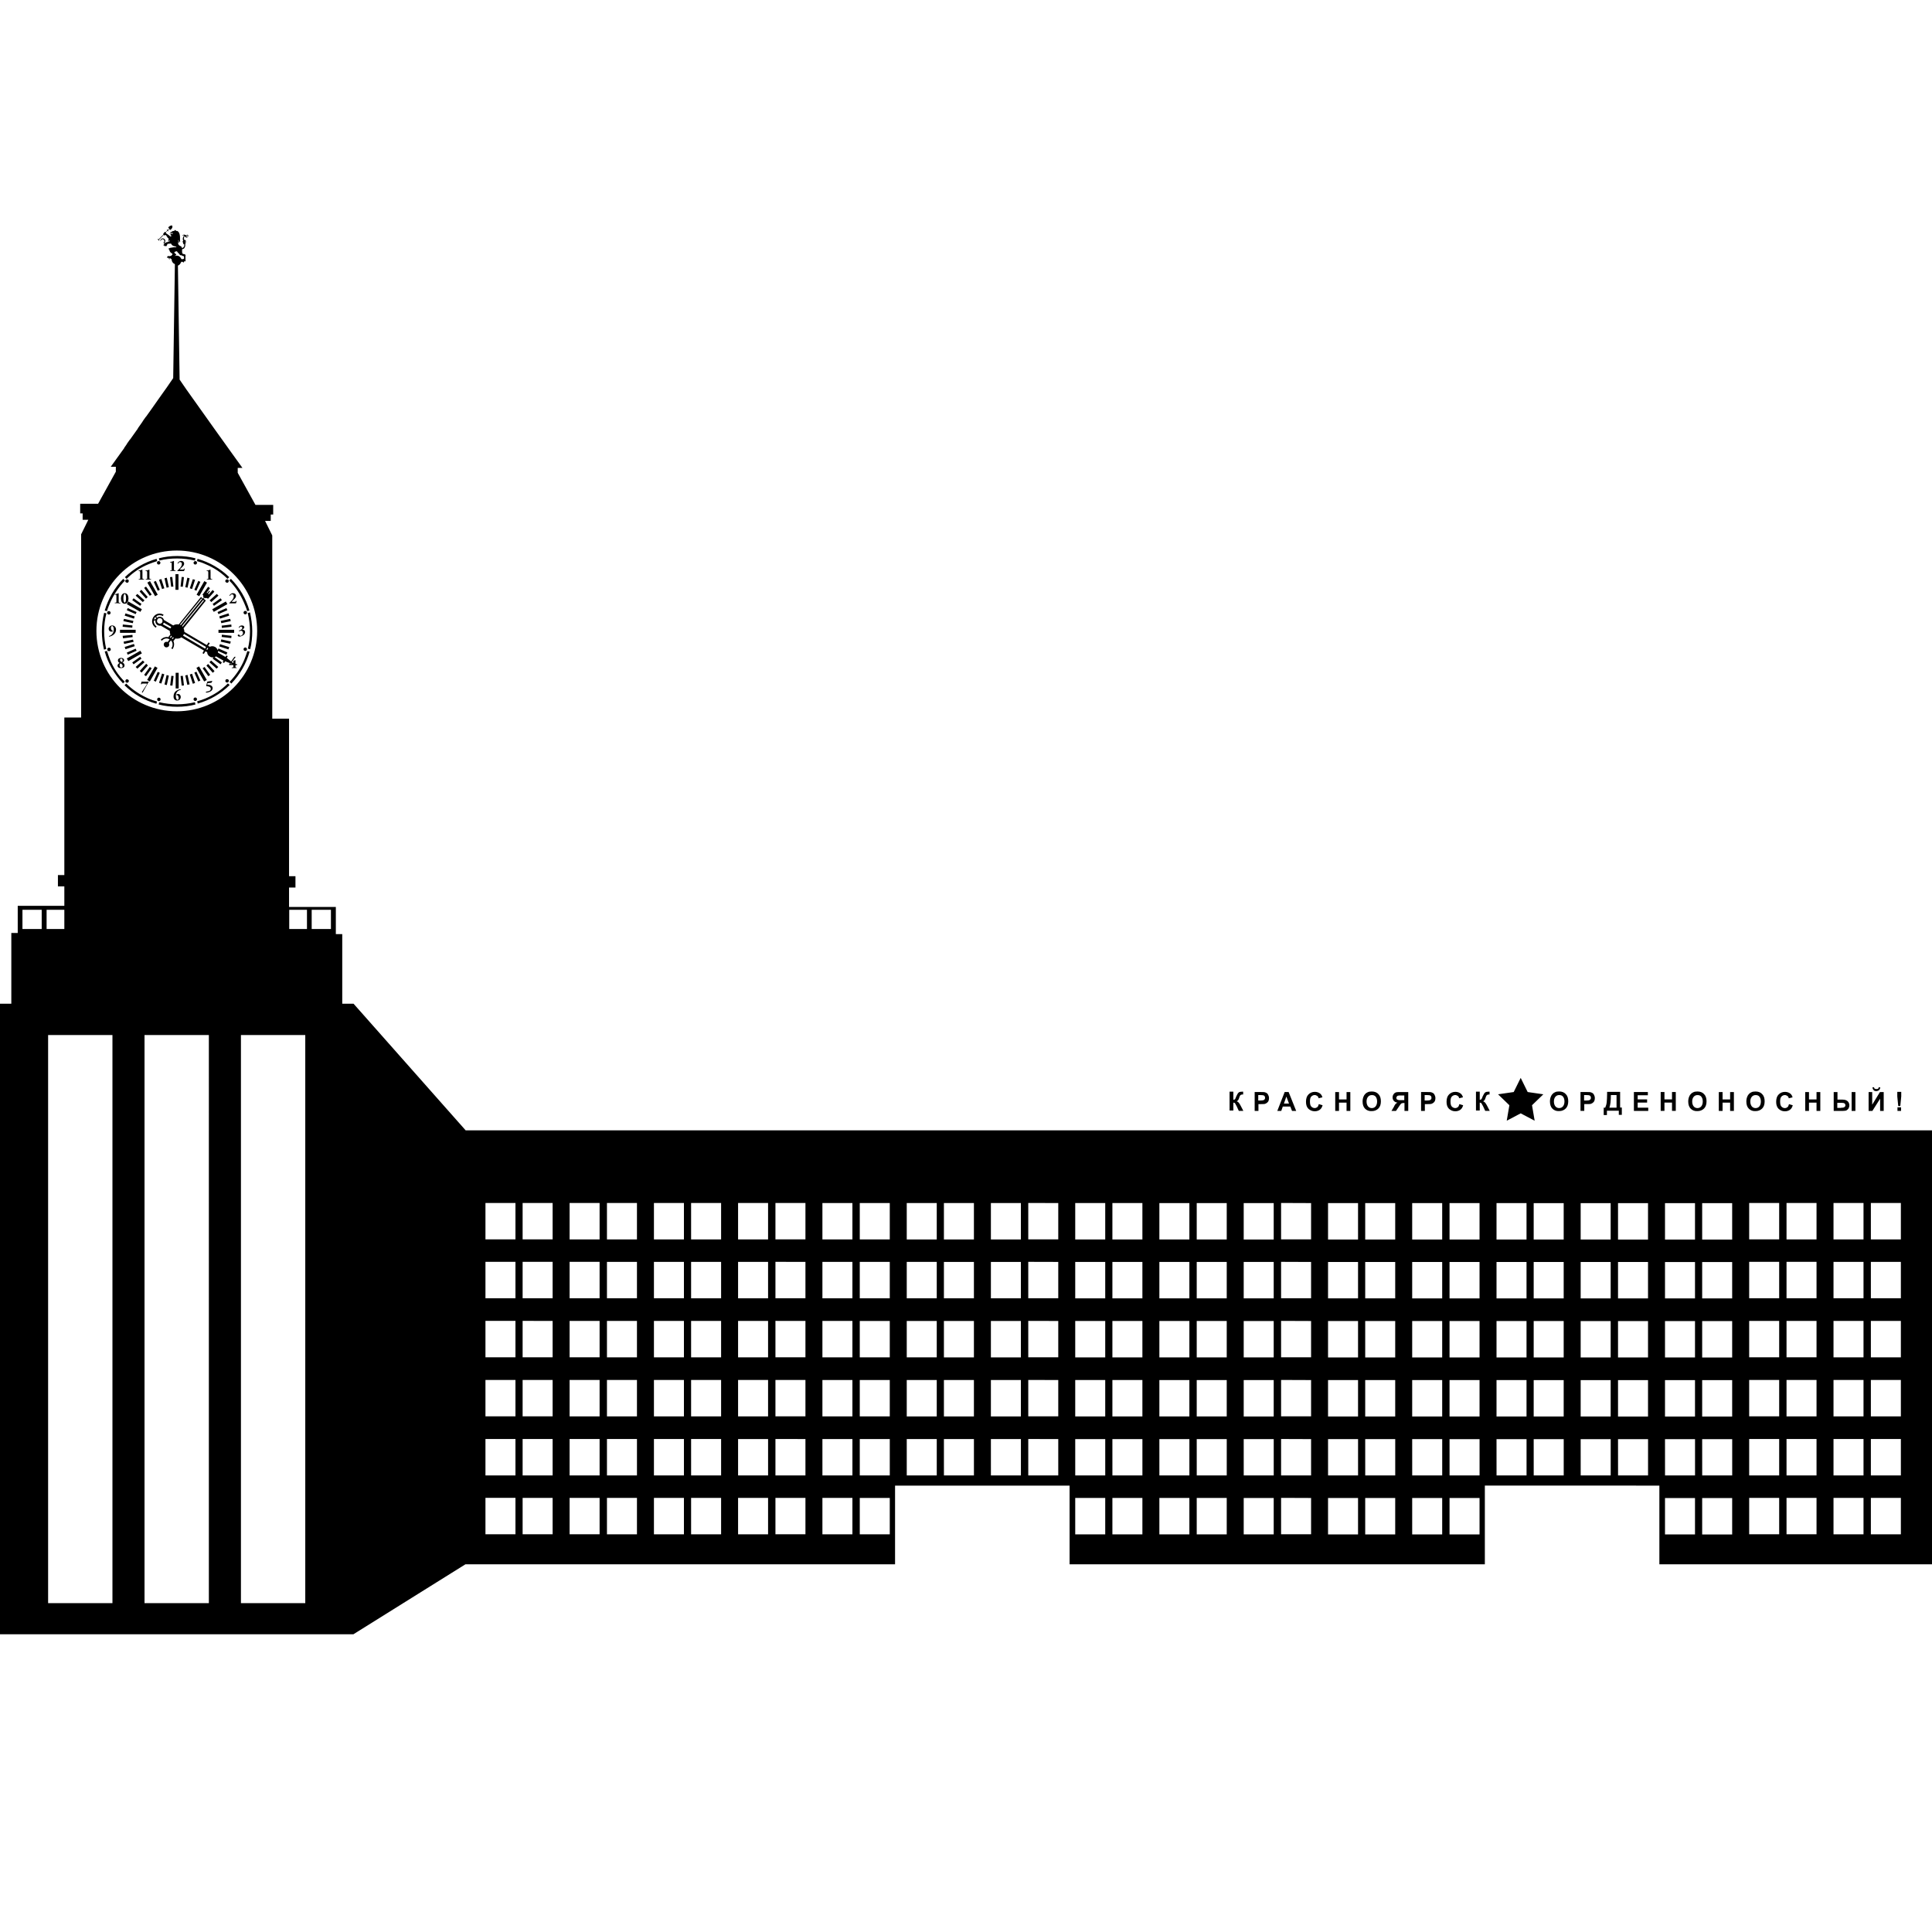 <svg version="1.1" xmlns="http://www.w3.org/2000/svg" x="0" y="0" viewBox="0 0 1024 1024" xml:space="preserve"><path d="m72.4 324.4-.5 1.1-4.7-2.1.5-1.1 4.7 2.1zM67.7 347l4.7-2.1-.5-1.1-4.7 2.1.5 1.1zm3-17.9-5-1.1-.3 1.2 5 1.1.3-1.2zm-3.5-8.9 7.2 4.1.8-1.4-7.2-4.1-.8 1.4zm6.8-6.7 3.4 3.8.9-.9-3.4-3.8-.9.9zm-2.1 2.2 3.8 3.4.9-.9-3.8-3.4-.9.9zm-1.8 2.4 4.2 3 .7-1-4.2-3-.7 1zm-3.4-10.8c-.4.4-.4 1 0 1.3.4.3 1 .4 1.3 0s.4-1 0-1.3c-.3-.3-.9-.3-1.3 0zM65 332.2l5.1.5.1-1.2-5.1-.5-.1 1.2zm-1.4 3.2h8.3v-1.6h-8.3v1.6zm12.8 22.3 1 .7 3-4.2-1-.7-3 4.2zm-11.2-19.4 5.1-.6-.1-1.2-5.2.5.2 1.3zm6.2-11.6-4.9-1.6-.4 1.2 4.9 1.6.4-1.2zm-5.3-12.3c1.4 0 2 1.4 2 2.8s-.6 2.8-2 2.8-2-1.4-2-2.8c0-1.3.6-2.8 2-2.8zm0 .4c-.6 0-.7 1.6-.7 2.3 0 .7.1 2.3.7 2.3s.7-1.6.7-2.3c0-.7-.1-2.3-.7-2.3zm-3.8 38c0-.6.5-1.1 1.1-1.4-.5-.3-.9-.7-.9-1.3 0-.9.7-1.4 1.7-1.4.9 0 1.6.5 1.6 1.3 0 .6-.5.9-.9 1.1.6.3 1.1.8 1.1 1.6s-.6 1.4-1.9 1.4c-.9.1-1.8-.4-1.8-1.3zm1.3-3c0 .4.3.8 1 1.1.3-.2.4-.5.4-.9 0-.6-.4-.9-.7-.9-.4 0-.7.2-.7.7zm-.2 2.9c0 .6.3 1.1.9 1.1.4 0 .7-.3.7-.8 0-.7-.5-1-1.1-1.4-.4.3-.5.7-.5 1.1zm11.8 14.1c0 .2.3.3.4.3l2.4-4.3c.3-.6.6-1.1.9-1.4 0 0 0-.1-.1-.1H75c-.1.3-.2.9-.3 1.3 0 .1.2.1.3.1.2-.3.3-.4.8-.4h1.8c.1 0 .3 0 .3.1 0 .2-.1.3-.3.7l-2.4 3.7zm22.3-3.5-.6-5.1-1.2.1.6 5.1 1.2-.1zm-4.4-6.7v8.3h1.6v-8.3h-1.6zm-13.7-40.8 1-.7-3-4.2-1 .7 3 4.2zm10.8 47.5 1.2.1.6-5.1-1.2-.1-.6 5.1zm17.9-18.5-12-7c-.6.5-1.4.7-2.2.7-.3 0-.6 0-.9-.1l-1.1 1.4c.6 1.3.5 2.9-.5 4.3l-.6-.5c1-1.3.9-3-.2-4.2l-1.1 1.4c.3.5.3 1.2-.1 1.8-.6.6-1.5.7-2.1.2-.6-.6-.7-1.5-.2-2.1.4-.5 1.1-.7 1.7-.4l1.1-1.4c-1.3-.9-3.1-.6-4.1.7l-.6-.5c1-1.2 2.6-1.7 4-1.4l1.1-1.4c-.2-.5-.3-1-.3-1.5v-.4l-4.8-2.8c-.6.1-1.2 0-1.7-.3-.9-.5-1.3-1.5-1.1-2.5l-.9.2c-.1 1.2.5 2.4 1.5 3l-.4.7c-1.9-1.1-2.6-3.5-1.4-5.5s3.5-2.6 5.5-1.4l-.4.7c-1.1-.6-2.4-.6-3.4.1l.2.9c.7-.7 1.8-.8 2.7-.3.6.3.9.9 1.1 1.4l4.9 2.9c.6-.4 1.3-.6 2.1-.6.3 0 .5 0 .8.1l11.4-14.1.4-.5 1.1.9.4-.6c-.3-.3-.4-.8-.3-1.2l-.4-.3 3-4.2 1 .7-1.8 2.5c.1 0 .3.1.4.1l1-1.2.4.3-1 1.2c.1.1.2.3.3.5l2.1-2.4.9.9-3.4 3.8-.5-.5c-.4.2-.9.2-1.3-.1l-.4.6 1.1.9-.4.5L97.3 333c.2.5.4 1.1.4 1.7v.2l11.9 7 .9-1.4.7.4-.9 1.4.9.5c.9-.4 1.9-.4 2.8.1.7.4 1.1 1 1.4 1.7l.4-.9 4.7 2.1-.5 1.2-4.5-2c.1.3.1.6 0 .9l4 2.3.5-.8.7.4-.5.9 2.3 1.9 1.6-2.3c.1-.1.2-.2.3-.2h.3c.2 0 .2 0 .1.2l-1.9 2.6.8.6v-1c0-.2 0-.3.2-.3.2-.1.6-.3.8-.3.1 0 .1.1.1.2v1.6c0 .2 0 .3.2.3h.6c.1.1.1.4 0 .5h-.7l.3.3-.4-.2v.4c0 .7 0 .8.4.8h.2c.1 0 .1.3 0 .3h-2.5c-.1 0-.1-.3 0-.3h.3c.4 0 .5-.1.5-.8v-.2c0-.2 0-.3-.2-.3h-2c-.1 0-.1-.1-.1-.3l.5-.7-2.6-1-.5.9-.8-.4.5-.8-4-2.3c-.2.2-.5.3-.8.4l3.9 2.8-.7 1-4.2-3 .5-.7c-.7.1-1.4 0-2-.4-.9-.5-1.4-1.4-1.4-2.3l-.9-.5-.9 1.4-.7-.4.8-1.4zm14.3 7.1h.6l-.7-.3-.1.1c-.1.2-.1.2.2.2zm-39.7-24-.3-1c-.2.2-.3.4-.5.7-.1.3-.2.5-.3.8l.9-.3.2-.2c-.1.1 0 0 0 0zm2.7-.1c-.7-.4-1.7-.2-2 .6-.4.7-.2 1.6.6 2 .7.4 1.6.2 2-.6.3-.6.1-1.6-.6-2zm4.9 5.3c.1-.3.3-.6.5-.8l-4-2.3c0 .2-.1.3-.2.5-.1.1-.2.3-.3.4l4 2.2zm.8 4.2c-.1-.1-.2-.3-.3-.4l-.8.9c.2.1.3.1.5.3l.6-.8zm1 .7c-.2-.1-.3-.2-.4-.3l-.6.7c.1.1.3.3.3.4l.7-.8zm17.3 6.2.5.3c0-.2.1-.3.2-.5s.2-.3.3-.4l-.5-.3-.5.9zm-2.3-26.7-.4-.3-11.3 13.9c.2.1.3.2.5.2l11.2-13.8zm-10.3 14.7 11.3-13.9-.4-.3-11.2 13.8c.1.1.2.3.3.4zm11.9 11.6.5-.9-11.7-6.9c-.1.3-.3.6-.5.9l11.7 6.9zM70.5 339l-5 1.1.3 1.2 5-1.1-.3-1.2zm32.8 30.7c-.5.1-.8.6-.7 1.1.1.5.6.8 1.1.7.5-.1.8-.6.7-1.1-.1-.5-.6-.8-1.1-.7zm-9.4 1.6c1.1 0 1.9-.8 1.9-1.9 0-.8-.5-1.6-1.5-1.6-.3 0-.7.2-.9.4 0 .1 0 .1.1.2h.2c.7 0 1 1 1 1.6 0 .4-.1.9-.6.9-.6 0-.9-1.1-.9-2 0-.8.2-1.6.6-2.1.5-.6.9-.9 2-1.2.1-.1.1-.3 0-.3-1 0-2 .6-2.7 1.1-.7.6-1.1 1.6-1.1 2.6-.1 1.3.6 2.3 1.9 2.3zm5.4-8.3 1.2-.3-1.1-5-1.2.3 1.1 5zm-12.1-.2 1.2.3 1.1-5-1.2-.3-1.1 5zM58 345.1c.5-.1.8-.6.7-1.1-.1-.5-.6-.8-1.1-.7-.5.1-.9.6-.7 1.1 0 .5.5.8 1.1.7zm29.1-33.3-1.6-4.9-1.2.4 1.6 4.9 1.2-.4zm-9-3 4.1 7.2 1.4-.8-4.1-7.2-1.4.8zm1.1-6.8c0-.1-.1-.1-.1-.1-.1 0-.4.2-.8.3-.3.1-.7.2-1.1.2-.1 0-.1.3 0 .3h.4c.4 0 .4.2.4.7v2.7c.1.7 0 .8-.4.8h-.3c-.1 0-.1.3 0 .3H80c.1 0 .1-.3 0-.3h-.3c-.4 0-.5-.1-.5-.8V302zm2.3 6.4 2.1 4.7 1.1-.5-2.1-4.7-1.1.5zm-6-6.4c0-.1-.1-.1-.1-.1-.1 0-.4.2-.8.3-.3.1-.7.2-1.1.2-.1 0-.1.3 0 .3h.4c.4 0 .4.2.4.7v2.7c.1.7 0 .8-.4.8h-.3c-.1 0-.1.3 0 .3h2.7c.1 0 .1-.3 0-.3H76c-.4 0-.5-.1-.5-.8V303c-.1-.4-.1-.8 0-1zm-16.9 23c.1-.5-.2-1-.7-1.1s-1 .2-1.1.7.2 1 .7 1.1c.5.1 1-.2 1.1-.7zm2.9 8.7c0-1.1-.7-2.2-2-2.2-1.1 0-1.9.8-1.9 1.8 0 .9.6 1.5 1.4 1.5.3 0 .7-.1.9-.3v-.2h-.2c-.6-.1-.9-.9-.9-1.5 0-.5.2-1 .6-1 .7 0 .9 1.2.9 1.9 0 1.5-.9 3-2.5 3.4-.1.1-.1.2 0 .3.7 0 1.8-.5 2.5-1.1.8-.7 1.2-1.6 1.2-2.6zm2.2-13.9c.1 0 .1-.3 0-.3h-.3c-.4 0-.5-.1-.5-.8v-4.2c0-.1-.1-.1-.1-.1-.1 0-.4.2-.8.3-.3.1-.7.2-1.1.2-.1 0-.1.3 0 .3h.4c.4 0 .4.2.4.7v2.7c0 .7 0 .8-.5.8h-.3c-.1 0-.1.3 0 .3h1.4c.6.1 1.1.1 1.4.1zm39.7 42.2-1.6-4.9-1.2.4 1.6 4.9 1.2-.4zm12.3-8.5-3.8-3.4-.9.9 3.8 3.4.9-.9zm-2 2.2-3.4-3.8-.9.9 3.4 3.8.9-.9zm-.4-31.4 7.2-4.1-.8-1.4-7.2 4.1.8 1.4zm-4.1 42.8c.7 0 1.6-.2 2.3-.6.7-.4 1.2-.9 1.2-1.8 0-.7-.4-1.1-.9-1.4-.5-.3-1.3-.4-1.7-.4-.2 0-.3 0-.2-.3v-.2c0-.2.1-.2.2-.3l1.9-.2c.2-.2.4-.6.5-.9 0-.1 0-.1-.1-.1l-2.2.3c-.3 0-.3 0-.4.3l-.5 1.9c0 .2 0 .3.3.3.9.1 2.1.2 2.1 1.4 0 .5-.3.9-.8 1.1-.4.2-1.1.3-1.7.4-.1.2-.1.5 0 .5zm18.3-30.1c-.1 0-.3 0-.4-.2-.1-.1-.3-.5-.6-.5s-.5.2-.5.5c0 .4.5.6.9.6s1.2-.2 2-.7c.7-.5 1-1.1 1-1.7 0-.8-.6-1.3-1.4-1.3-.1 0-.2-.1-.1-.1.9-.4 1.1-.8 1.1-1.1 0-.6-.5-1-1.3-1s-1.4.4-1.7 1.1c0 .1.1.2.2.2.3-.4.6-.7 1-.7s.7.3.7.6c0 .4-.2.6-.3.8-.3.3-1 .6-1.4.7-.1.2 0 .4.2.4.2-.2.5-.3.9-.3.6 0 1 .6 1 1.3-.1.9-.9 1.4-1.3 1.4zm2 12.6c-1.8 4.4-4.5 8.3-7.8 11.8l.9.9c4.5-4.7 7.9-10.5 9.7-16.9l-1.2-.3c-.5 1.5-1 3.1-1.6 4.5zm-18.1 8.1-3-4.2-1 .7 3 4.2 1-.7zm8.3 2.5c-.3.4-.4 1 0 1.3.4.3.9.4 1.3 0s.4-1 0-1.3-1-.3-1.3 0zm-8.6-42 .9.9 3.8-3.4-.9-.9-3.8 3.4zm19.8 6.3c-.1-.5-.6-.8-1.1-.7s-.8.6-.7 1.1c.1.5.6.8 1.1.7.5-.1.8-.6.7-1.1zm-18.2-4.4.7 1 4.2-3-.7-1-4.2 3zm-3.1 40.3-4.1-7.2-1.4.8 4.1 7.2 1.4-.8zm-6.6-3.9 2.1 4.7 1.1-.5-2.1-4.7-1.1.5zm5.9 13.7c-1.4.6-2.9 1.1-4.4 1.5l.3 1.2c6.4-1.8 12.2-5.2 16.9-9.8l-.9-.9c-3.4 3.5-7.4 6.1-11.9 8zm-50.6-20.6c-.6-1.5-1.1-3-1.6-4.6l-1.2.3c1.8 6.4 5.2 12.2 9.7 16.9l.9-.9c-3.4-3.3-6-7.3-7.8-11.7zm-3.1-15c0-3.3.4-6.5 1.2-9.5l-1.2-.3c-.8 3.2-1.2 6.5-1.2 9.9 0 3.3.4 6.5 1.1 9.6l1.2-.3c-.7-3.1-1.1-6.2-1.1-9.4zm3.1-15c1.9-4.4 4.6-8.4 7.9-11.9l-.9-.9c-4.6 4.7-7.9 10.5-9.8 16.8l1.2.3c.4-1.5 1-2.9 1.6-4.3zm26.8 51.3c.1-.5-.2-1-.7-1.1s-1 .2-1.1.7.2 1 .7 1.1c.4.1 1-.2 1.1-.7zm-18.2-8.6-.9.9c4.7 4.6 10.4 8 16.9 9.8l.3-1.2c-1.5-.4-3-.9-4.4-1.5-4.5-2-8.5-4.6-11.9-8zm63.3-19.1c-.5-.1-1 .2-1.1.7s.2 1 .7 1.1c.5.1 1-.2 1.1-.7.1-.4-.2-1-.7-1.1zM78.8 299c1.4-.6 3-1.1 4.5-1.6l-.3-1.2c-6.4 1.8-12.1 5.2-16.8 9.7l.9.9c3.4-3.4 7.3-6 11.7-7.8zm24.8 74.4-.3-1.2c-3 .7-6.2 1.1-9.4 1.1s-6.4-.4-9.5-1.1l-.3 1.2c3.1.8 6.4 1.2 9.8 1.2s6.6-.4 9.7-1.2zm27.4-49.5 1.2-.3c-1.8-6.4-5.2-12.1-9.8-16.8l-.9.9c3.4 3.4 6 7.5 7.9 11.9.6 1.4 1.2 2.8 1.6 4.3zm-10.4-17.1.9-.9c-4.6-4.5-10.4-7.9-16.8-9.7l-.3 1.2c1.5.4 3 .9 4.5 1.6 4.4 1.8 8.3 4.4 11.7 7.8zm11.9 27.8c0 3.2-.4 6.3-1.1 9.2l1.2.3c.8-3.1 1.1-6.3 1.1-9.6 0-3.4-.5-6.7-1.2-9.9l-1.2.3c.8 3.3 1.2 6.5 1.2 9.7zm-49.3-36.1c.1.5.6.8 1.1.7s.8-.6.7-1.1-.6-.8-1.1-.7-.8.6-.7 1.1zm19.4-.4c-.1.5.2 1 .7 1.1s1-.2 1.1-.7c.1-.5-.2-1-.7-1.1-.4-.1-.9.2-1.1.7zm-8.7-2.1c3.2 0 6.3.4 9.4 1.1l.3-1.2c-3.1-.8-6.3-1.2-9.7-1.2s-6.6.4-9.7 1.2l.3 1.2c3-.8 6.2-1.1 9.4-1.1zm-19.5 48.9-7.2 4.1.8 1.4 7.2-4.1-.8-1.4zm14-38.7-1.2.3 1.1 5 1.2-.3-1.1-5zm-1.3 51.2-1.2-.4-1.6 4.9 1.2.4 1.6-4.9zm5.1-60c0-.1-.1-.1-.1-.1-.1 0-.4.2-.8.3-.3.1-.7.2-1.1.2-.1 0-.1.3 0 .3h.4c.4 0 .4.2.4.7v2.7c.1.7 0 .8-.4.8h-.3c-.1 0-.1.3 0 .3H93c.1 0 .1-.3 0-.3h-.3c-.4 0-.5-.1-.5-.8v-4.1zm.8 15.2h1.6v-8.3H93v8.3zm-8.3 44-1.1-.5-2.1 4.7 1.1.5 2.1-4.7zm11-45.7 1.2.1.6-5.1-1.2-.1-.6 5.1zm-1.7-8.4c0 .1 0 .2.1.2h3.4c.2-.2.3-.8.4-1.3 0-.1-.2-.1-.3 0-.3.5-.3.5-1 .5h-1c-.1 0-.2 0-.2-.1s.1-.2.5-.6l.4-.4c1-.9 1.3-1.4 1.3-2.1 0-.8-.6-1.4-1.6-1.4-.8 0-1.6.5-1.9 1.3 0 .1.2.2.3.1.3-.5.6-.8 1.1-.8.6 0 .9.5.9 1 0 .9-.5 1.6-1.1 2.3l-1.3 1.3zm-3.3 8.5 1.2-.1-.6-5.1-1.2.1.6 5.1zm-7.2 43-1.4-.8-4.1 7.2 1.4.8 4.1-7.2zm36.2-46.7c-.4.4-.4 1 0 1.3.4.3 1 .4 1.3 0s.4-1 0-1.3c-.4-.3-1-.3-1.3 0zM68 361.6c.4-.4.4-1 0-1.3s-1-.4-1.3 0c-.3.4-.4 1 0 1.3.4.3 1 .4 1.3 0zm7-12.5-.7-1-4.2 3 .7 1 4.2-3zm3.4 3.6-.9-.9-3.4 3.8.9.9 3.4-3.8zm-1.8-1.7-.9-.9-3.8 3.4.9.9 3.8-3.4zm-5.2-8.5-.4-1.2-4.9 1.6.4 1.2 4.9-1.6zm51.3-5.5-5.1-.6-.1 1.2 5.1.6.1-1.2zm1.4-3.2h-8.3v1.6h8.3v-1.6zm-4.1-11.5-4.7 2.1.5 1.1 4.7-2.1-.5-1.1zm-3.8 20.3 4.9 1.6.4-1.2-4.9-1.6-.4 1.2zm.8-13.5.3 1.2 5-1.1-.3-1.2-5 1.1zm5.3 10.9-5-1.1-.3 1.2 5 1.1.3-1.2zm-6.1-13.3.4 1.2 4.9-1.6-.4-1.2-4.9 1.6zm6.5 5.5-.1-1.2-5.1.6.1 1.2 5.1-.6zM111.6 302c0-.1-.1-.1-.1-.1-.1 0-.4.2-.8.3-.3.1-.7.2-1.1.2-.1 0-.1.3 0 .3h.4c.4 0 .4.2.4.7v2.7c.1.7 0 .8-.4.8h-.3c-.1 0-.1.3 0 .3h2.7c.1 0 .1-.3 0-.3h-.3c-.4 0-.5-.1-.5-.8V303c-.1-.4-.1-.8 0-1zm-7.4 13.2 1.4.8 4.1-7.2-1.4-.8-4.1 7.2zm-4.9-9-1.1 5 1.2.3 1.1-5-1.2-.3zm1.3 5.6 1.2.4 1.6-4.9-1.2-.3-1.6 4.8zm2.4.8 1.1.5 2.1-4.7-1.1-.5-2.1 4.7zm18.5 7c0 .1 0 .2.1.2h3.4c.2-.2.3-.8.4-1.3 0-.1-.2-.1-.3 0-.3.5-.3.5-1 .5h-1c-.1 0-.2 0-.2-.1s.1-.2.5-.6l.4-.4c1-.9 1.3-1.4 1.3-2.1 0-.8-.6-1.4-1.6-1.4-.8 0-1.6.5-1.9 1.3 0 .1.2.2.3.1.3-.5.6-.8 1.1-.8.6 0 .9.5.9 1 0 .9-.5 1.6-1.1 2.3-.5.6-1 1-1.3 1.3zM1024 599.1v230H879.5v-41.7H787v41.7H566.9v-41.7h-92.5v41.7H246.7l-59.4 37.1H0V532h6v-37.5h3.4v-14.4h24.7v-10.3h-3.4v-6h3.4v-83.5H43v-97.1l3.8-7.7h-3v-3.4h-1.3V267H52l9.4-17v-2.6h-2.7l7.2-10h-.1l1.2-1.7.2-.3v-.1l1.7-2.4v.1l4.2-5.9H73l1.2-1.7 1.4-2v-.1l1.7-2.4v.1l3-4.2 1.2-1.7 2.6-3.7 1.7-2.4 2.5-3.5 3.5-5.1.9-60.4c-1-.4-1.7-1.3-1.7-2.4v-.2s0 .1-.1.1c-.1-.1-.1-.2-.1-.3-.2 0-.4-.1-.5-.3-.1-.1 0 0-.2 0h-.3c0 .1 0 .3.1.4 0 0 .1.1.1.2 0 0-.3 0-.3-.1-.1-.1-.2-.2-.2-.3 0-.1 0-.2-.1-.3 0-.1-.1-.1-.2-.1h-.1l-.1-.2s-.1.1-.2.1c0 .1-.1.1-.2.2-.1-.1 0-.3 0-.4 0-.2.1-.5.3-.6.3-.2.5-.1.7 0h.2c.1 0 .2-.1.2-.1h.5c.1 0 .1-.1.2-.1l.4-.4c.1-.1.3-.3.3-.4.1-.2-.1-.3-.2-.4-.3-.2-.6-.4-.8-.6-.3-.3-.5-.7-.6-1.1 0-.1 0-.3-.1-.3l-.2-.2c-.1-.1-.2-.3-.1-.5 0 0 .1 0 .2-.1.1 0 .2-.1.3-.1.2-.1.5-.2.7-.2 1-.2 2-.3 2.9-.3 0-.3-.3-.3-.6-.4-.3-.1-.6-.1-.9-.2-.5-.2-.9-.5-1.1-.9-.1-.1-.2-.2-.2-.3 0-.1 0-.1-.1-.1h-.2c-.3 0-.5 0-.8.1h-.5s-.1 0-.2.1c-.1 0-.3.1-.3.2v.3c0 .1-.1.3-.2.3s-.2.1-.2.2 0 .3.1.4c-.1 0-.2-.2-.3-.3h-.3l-.1-.1h-.2c0 .1.1.3.2.4-.1 0-.3-.1-.4-.3 0-.1-.1-.2-.1-.3v-.2c0-.1-.1 0-.1 0v.4c-.1 0-.3-.1-.3-.2-.1-.2 0-.4.1-.5l.3-.3c0-.1.1 0 0-.1v-.1s-.1-.1-.1-.2c0 0-.1 0-.1.1l-.3-.4c.7-.3.6-1.4 0-1.7-.3-.2-.6-.1-.9 0-.3.2-.5.6-.6 1-.2-.4 0-.9.3-1.2.6-.6 1.6-.4 2 .3.2.3.3.8.1 1.1 0 .1-.1.3-.2.3v.2c0 .1.1.2.2.3.2-.2.4-.4.6-.5h.4c.1 0 .1-.1.2-.1.4-.2.9-.3 1.3-.5-.1-.1-.3-.5-.2-.7 0 0-.1.1-.1.2s-.1.3-.2.3c-.2.3-.4.3-.7.2.2 0 .3 0 .4-.2.1-.2.1-.4.1-.6l.1-.4v-.1l-.1-.1c-.2-.1-.3-.3-.5-.5l-.6-.9c0-.1-.1-.2-.2-.3-.1 0-.2-.1-.3-.1h-.5c-.1.1 0 .2.1.3-.3 0-.4-.3-.6-.4 0 0-.6.6-.6.7l-1.1 1.1c-.1.2-.3.3-.5.5l-.2.2s-.1 0-.1.1.3.2.3.3l-.1.1-.1.1c-.1 0-.2-.2-.2-.2l-.3-.3-.3-.3s.1-.2.2-.2l.1.1s.1.2.2.2l.3-.3c.2-.1.3-.3.4-.4l1-1 .7-.7s.2-.1.2-.2l-.1-.1v-.2c0-.1.1-.3.3-.3v-.3c.1-.1.2-.1.3-.1 0 0 .1-.2.1-.3.1 0 .1-.1.2-.1s.2.1.3.1h.1c.1-.1.3-.2.3-.3l.5-.5s.1 0 .1-.1-.2-.2-.2-.2c-.1 0-.1-.1-.1-.1 0-.1.2-.2.2-.2l.3.3c.3-.3.5-.6.8-.8-.2-.2-.4-.3-.6-.5.3-.3.6-.7 1.1-.9.2-.1.4-.2.6-.2h.3c.1 0 .2 0 .2.2.1.3.1.6 0 .9s-.3.6-.5.8c-.2.1-.3.3-.5.5-.2-.2-.4-.3-.6-.5l-.6.6-.1.1c0 .1.2.2.3.3-.1 0-.1.1-.2.2 0 0 0 .1-.1 0-.1 0-.2-.2-.3-.3-.1.1-.3.3-.4.5-.1.1-.3.2-.3.3l-.2.2c0 .1.2.2.2.3 0 0 .1 0 .1.1.2.1.4.3.6.4.4.3.9.6 1.3 1 .1.1.2.2.3.2h.1c.1 0 .1 0 .2-.1.1 0 .2-.1.3-.2.1-.2-.1-.2-.3-.2s-.3 0-.2-.2v-.6c.1-.2.4 0 .6 0 .2 0 .4 0 .6-.2h-.8c-.3 0-.7-.1-1.1 0 .2-.3.7-.2 1-.1.3 0 .7.1 1 .1 0-.2-.3-.3-.4-.3h-.9c0-.1-.1-.1-.1-.2v-.7.4h.2c.3-.1.6-.2.8-.3-.1-.3.9-.3 1-.3.1 0 .1 0 .1-.1s0-.1.1-.2l.2-.2c.2 0 .6.2.6.5h.4c.1 0 .3 0 .4.1.6.3.9 1 1.1 1.7s.2 1.3.2 2v1.3c0 .2 0 .9.3.7-.1.1-.3.1-.4 0-.3-.2-.3-.6-.3-.9-.1.3-.4 1.3.2 1.4 0 .1-.4 0-.5-.1-.4-.3-.3-1-.2-1.4-.1 0-.2.2-.2.3v.3c0 .1.1.3.2.3h-.1v.6c0 .3 0 .5.1.7.2.5.5.7.9.9.3.2.8.3.9.7 0 .1 0 .3.1.4 0 .1 0 0 .1 0h.2c.3-.1.6-.4.8-.7.2-.5.2-1.1 0-1.5-.1.2-.3.3-.4.3.1-.4 0-.7-.2-1.1 0-.1-.1-.3-.1-.4 0-.2.2-.3.3-.4-.3-.6-.3-1.4 0-2 .1-.2.2-.4.4-.6.1 0 .1 0 .1-.1 0 0-.1 0-.1-.1-.3-.2-.6 0-.9.2 0-.1.1-.3.2-.3.1-.1.3-.3.5-.3.2-.1.4-.1.6 0 .1 0 .2.2.3.2h.2c.4-.1.9-.1 1.1-.2.3.3.3.6.2.9-.1.3-.4.5-.7.6-.2 0-.4 0-.6-.2-.3-.1-.4-.4-.5-.6-.3.3-.4.7-.4 1.1 0 .3 0 .6.1.8l.1.2h.3c.3 0 .5.3.5.6s0 .7.1 1c-.2-.2-.3-.4-.3-.6 0 0-.1-.5-.2-.3 0 .1.1.4.1.6.1.2.2.4.4.6-.2 0-.3-.1-.4-.2v.9c0 .3 0 .5-.1.8-.1.4-.3.8-.6 1.1-.2.1-.3.2-.6.3-.1 0-.2 0-.3.1h-.1v1.7c.1.3.2.5.3.7 0 0 .1.1.2.1.2.1.5 0 .7.1.2 0 .5.2.6.4.1.2 0 .5 0 .7-.1.3 0 .6 0 .9v1.1c0 .2.1.4.1.6 0 .1-.2.1-.3.1h-.5c0 .1 0 .2-.1.3 0 0-.1 0-.1.1v.1s0 .2-.1.2h-.1s-.1-.1-.1-.2v-.1H97c-.2 0-.3-.2-.3-.3 0 .2-.2.1-.3.2-.2.1 0 .2 0 .3-.1 0-.2-.1-.3-.2 0-.1 0-.2-.1-.3-.1 1-.8 1.8-1.7 2.2l.9 60.4 3.5 5.1 15.3 21.5 6.1 8.5 1.2 1.7 7.2 10H126v2.6l9.4 17h9.4v5.1h-1.3v3.4h-3l3.8 7.7v97.1h8.9v83.5h3.4v6h-3.4v10.3H178v14.4h3.4V532h6l59.4 67.1H1024zM98.6 124.9c.1.2.2.5.5.6.1 0 .3 0 .4-.2 0-.2 0-.4-.2-.5-.3-.1-.5 0-.7.1zm-6.2 9c.1.3.3.3.5.5s.5.4.5.6c0 .3-.4.3-.6.5l-.2.2c.3-.1.7-.2 1.1-.2 1.1 0 2.1.8 2.4 1.8.1 0 .3 0 .4.1h.2c.1 0 .2-.1.3-.1h.2l.1-.1s.1 0 .1-.1c.1 0 .2-.1.2-.1v-.2c0-.3-.1-.7-.2-1 0-.1 0-.1-.1-.1H97c-.1 0-.3-.1-.4-.2-.1 0-.3-.1-.4-.2h-.4c-.3 0-.6-.1-.6-.4v-.1l-.1-.1-.2-.2-.4-.4c-.3-.3-.5-.5-.7-.9 0-.1 0-.1-.1 0h-.2c-.2 0-.4.1-.6.2 0-.1-.5.1-.5.5zM93.7 377c23.5 0 42.6-19.1 42.6-42.6s-19.1-42.6-42.6-42.6-42.6 19.1-42.6 42.6S70.2 377 93.7 377zm71.5 115.4h10.2v-10.2h-10.2v10.2zm-11.9-10.2v10.2h9.4v-10.2h-9.4zM24.7 492.4h9.4v-10.2h-9.4v10.2zm-12.8 0h10.2v-10.2H11.9v10.2zm47.7 56.2H25.5v301.1h34.1V548.6zm51.1 0H76.6v301.1h34.1V548.6zm51.1 0h-34.1v301.1h34.1V548.6zm111.4 245.3h-15.9v19.3h15.9v-19.3zm0-31.2h-15.9V782h15.9v-19.3zm0-31.3h-15.9v19.3h15.9v-19.3zm0-31.3h-15.9v19.3h15.9v-19.3zm0-31.3h-15.9v19.3h15.9v-19.3zm0-31.2h-15.9v19.3h15.9v-19.3zm19.7 156.3H277v19.3h15.9v-19.3zm0-31.2H277V782h15.9v-19.3zm0-31.3H277v19.3h15.9v-19.3zm0-31.3H277v19.3h15.9v-19.3zm0-31.3H277v19.3h15.9v-19.3zm0-31.2H277v19.3h15.9v-19.3zm24.9 156.3h-15.9v19.3h15.9v-19.3zm0-31.2h-15.9V782h15.9v-19.3zm0-31.3h-15.9v19.3h15.9v-19.3zm0-31.3h-15.9v19.3h15.9v-19.3zm0-31.3h-15.9v19.3h15.9v-19.3zm0-31.2h-15.9v19.3h15.9v-19.3zm19.8 156.3h-15.9v19.3h15.9v-19.3zm0-31.2h-15.9V782h15.9v-19.3zm0-31.3h-15.9v19.3h15.9v-19.3zm0-31.3h-15.9v19.3h15.9v-19.3zm0-31.3h-15.9v19.3h15.9v-19.3zm0-31.2h-15.9v19.3h15.9v-19.3zm24.9 156.3h-15.9v19.3h15.9v-19.3zm0-31.2h-15.9V782h15.9v-19.3zm0-31.3h-15.9v19.3h15.9v-19.3zm0-31.3h-15.9v19.3h15.9v-19.3zm0-31.3h-15.9v19.3h15.9v-19.3zm0-31.2h-15.9v19.3h15.9v-19.3zm19.7 156.3h-15.9v19.3h15.9v-19.3zm0-31.2h-15.9V782h15.9v-19.3zm0-31.3h-15.9v19.3h15.9v-19.3zm0-31.3h-15.9v19.3h15.9v-19.3zm0-31.3h-15.9v19.3h15.9v-19.3zm0-31.2h-15.9v19.3h15.9v-19.3zm24.9 156.3h-15.9v19.3h15.9v-19.3zm0-31.2h-15.9V782h15.9v-19.3zm0-31.3h-15.9v19.3h15.9v-19.3zm0-31.3h-15.9v19.3h15.9v-19.3zm0-31.3h-15.9v19.3h15.9v-19.3zm0-31.2h-15.9v19.3h15.9v-19.3zm19.8 156.3H411v19.3h15.9v-19.3zm0-31.2H411V782h15.9v-19.3zm0-31.3H411v19.3h15.9v-19.3zm0-31.3H411v19.3h15.9v-19.3zm0-31.3H411v19.3h15.9v-19.3zm0-31.2H411v19.3h15.9v-19.3zm24.9 156.3h-15.9v19.3h15.9v-19.3zm0-31.2h-15.9V782h15.9v-19.3zm0-31.3h-15.9v19.3h15.9v-19.3zm0-31.3h-15.9v19.3h15.9v-19.3zm0-31.3h-15.9v19.3h15.9v-19.3zm0-31.2h-15.9v19.3h15.9v-19.3zm19.8 156.3h-15.9v19.3h15.9v-19.3zm0-31.2h-15.9V782h15.9v-19.3zm0-31.3h-15.9v19.3h15.9v-19.3zm0-31.3h-15.9v19.3h15.9v-19.3zm0-31.3h-15.9v19.3h15.9v-19.3zm0-31.2h-15.9v19.3h15.9v-19.3zm24.9 125.1h-15.9V782h15.9v-19.3zm0-31.3h-15.9v19.3h15.9v-19.3zm0-31.3h-15.9v19.3h15.9v-19.3zm0-31.3h-15.9v19.3h15.9v-19.3zm0-31.2h-15.9v19.3h15.9v-19.3zm19.7 125.1h-15.9V782h15.9v-19.3zm0-31.3h-15.9v19.3h15.9v-19.3zm0-31.3h-15.9v19.3h15.9v-19.3zm0-31.3h-15.9v19.3h15.9v-19.3zm0-31.2h-15.9v19.3h15.9v-19.3zm24.9 125.1h-15.9V782h15.9v-19.3zm0-31.3h-15.9v19.3h15.9v-19.3zm0-31.3h-15.9v19.3h15.9v-19.3zm0-31.3h-15.9v19.3h15.9v-19.3zm0-31.2h-15.9v19.3h15.9v-19.3zm19.8 125.1H545V782h15.9v-19.3zm0-31.3H545v19.3h15.9v-19.3zm0-31.3H545v19.3h15.9v-19.3zm0-31.3H545v19.3h15.9v-19.3zm0-31.2H545v19.3h15.9v-19.3zm24.9 156.3h-15.9v19.3h15.9v-19.3zm0-31.2h-15.9V782h15.9v-19.3zm0-31.3h-15.9v19.3h15.9v-19.3zm0-31.3h-15.9v19.3h15.9v-19.3zm0-31.3h-15.9v19.3h15.9v-19.3zm0-31.2h-15.9v19.3h15.9v-19.3zm19.7 156.3h-15.9v19.3h15.9v-19.3zm0-31.2h-15.9V782h15.9v-19.3zm0-31.3h-15.9v19.3h15.9v-19.3zm0-31.3h-15.9v19.3h15.9v-19.3zm0-31.3h-15.9v19.3h15.9v-19.3zm0-31.2h-15.9v19.3h15.9v-19.3zm24.9 156.3h-15.9v19.3h15.9v-19.3zm0-31.2h-15.9V782h15.9v-19.3zm0-31.3h-15.9v19.3h15.9v-19.3zm0-31.3h-15.9v19.3h15.9v-19.3zm0-31.3h-15.9v19.3h15.9v-19.3zm0-31.2h-15.9v19.3h15.9v-19.3zm19.8 156.3h-15.9v19.3h15.9v-19.3zm0-31.2h-15.9V782h15.9v-19.3zm0-31.3h-15.9v19.3h15.9v-19.3zm0-31.3h-15.9v19.3h15.9v-19.3zm0-31.3h-15.9v19.3h15.9v-19.3zm0-31.2h-15.9v19.3h15.9v-19.3zm24.9 156.3h-15.9v19.3h15.9v-19.3zm0-31.2h-15.9V782h15.9v-19.3zm0-31.3h-15.9v19.3h15.9v-19.3zm0-31.3h-15.9v19.3h15.9v-19.3zm0-31.3h-15.9v19.3h15.9v-19.3zm0-31.2h-15.9v19.3h15.9v-19.3zm19.7 156.3H679v19.3h15.9v-19.3zm0-31.2H679V782h15.9v-19.3zm0-31.3H679v19.3h15.9v-19.3zm0-31.3H679v19.3h15.9v-19.3zm0-31.3H679v19.3h15.9v-19.3zm0-31.2H679v19.3h15.9v-19.3zm25 156.3h-15.9v19.3h15.9v-19.3zm0-31.2h-15.9V782h15.9v-19.3zm0-31.3h-15.9v19.3h15.9v-19.3zm0-31.3h-15.9v19.3h15.9v-19.3zm0-31.3h-15.9v19.3h15.9v-19.3zm0-31.2h-15.9v19.3h15.9v-19.3zm19.7 156.3h-15.9v19.3h15.9v-19.3zm0-31.2h-15.9V782h15.9v-19.3zm0-31.3h-15.9v19.3h15.9v-19.3zm0-31.3h-15.9v19.3h15.9v-19.3zm0-31.3h-15.9v19.3h15.9v-19.3zm0-31.2h-15.9v19.3h15.9v-19.3zm24.9 156.3h-15.9v19.3h15.9v-19.3zm0-31.2h-15.9V782h15.9v-19.3zm0-31.3h-15.9v19.3h15.9v-19.3zm0-31.3h-15.9v19.3h15.9v-19.3zm0-31.3h-15.9v19.3h15.9v-19.3zm0-31.2h-15.9v19.3h15.9v-19.3zm19.8 156.3h-15.9v19.3h15.9v-19.3zm0-31.2h-15.9V782h15.9v-19.3zm0-31.3h-15.9v19.3h15.9v-19.3zm0-31.3h-15.9v19.3h15.9v-19.3zm0-31.3h-15.9v19.3h15.9v-19.3zm0-31.2h-15.9v19.3h15.9v-19.3zm24.9 125.1h-15.9V782h15.9v-19.3zm0-31.3h-15.9v19.3h15.9v-19.3zm0-31.3h-15.9v19.3h15.9v-19.3zm0-31.3h-15.9v19.3h15.9v-19.3zm0-31.2h-15.9v19.3h15.9v-19.3zm19.7 125.1h-15.9V782h15.9v-19.3zm0-31.3h-15.9v19.3h15.9v-19.3zm0-31.3h-15.9v19.3h15.9v-19.3zm0-31.3h-15.9v19.3h15.9v-19.3zm0-31.2h-15.9v19.3h15.9v-19.3zm24.9 125.1h-15.9V782h15.9v-19.3zm0-31.3h-15.9v19.3h15.9v-19.3zm0-31.3h-15.9v19.3h15.9v-19.3zm0-31.3h-15.9v19.3h15.9v-19.3zm0-31.2h-15.9v19.3h15.9v-19.3zm19.8 125.1h-15.9V782h15.9v-19.3zm0-31.3h-15.9v19.3h15.9v-19.3zm0-31.3h-15.9v19.3h15.9v-19.3zm0-31.3h-15.9v19.3h15.9v-19.3zm0-31.2h-15.9v19.3h15.9v-19.3zm24.9 156.3h-15.9v19.3h15.9v-19.3zm0-31.2h-15.9V782h15.9v-19.3zm0-31.3h-15.9v19.3h15.9v-19.3zm0-31.3h-15.9v19.3h15.9v-19.3zm0-31.3h-15.9v19.3h15.9v-19.3zm0-31.2h-15.9v19.3h15.9v-19.3zm19.7 156.3h-15.9v19.3h15.9v-19.3zm0-31.2h-15.9V782h15.9v-19.3zm0-31.3h-15.9v19.3h15.9v-19.3zm0-31.3h-15.9v19.3h15.9v-19.3zm0-31.3h-15.9v19.3h15.9v-19.3zm0-31.2h-15.9v19.3h15.9v-19.3zM943 793.9h-15.9v19.3H943v-19.3zm0-31.2h-15.9V782H943v-19.3zm0-31.3h-15.9v19.3H943v-19.3zm0-31.3h-15.9v19.3H943v-19.3zm0-31.3h-15.9v19.3H943v-19.3zm0-31.2h-15.9v19.3H943v-19.3zm19.8 156.3h-15.9v19.3h15.9v-19.3zm0-31.2h-15.9V782h15.9v-19.3zm0-31.3h-15.9v19.3h15.9v-19.3zm0-31.3h-15.9v19.3h15.9v-19.3zm0-31.3h-15.9v19.3h15.9v-19.3zm0-31.2h-15.9v19.3h15.9v-19.3zm24.9 156.3h-15.9v19.3h15.9v-19.3zm0-31.2h-15.9V782h15.9v-19.3zm0-31.3h-15.9v19.3h15.9v-19.3zm0-31.3h-15.9v19.3h15.9v-19.3zm0-31.3h-15.9v19.3h15.9v-19.3zm0-31.2h-15.9v19.3h15.9v-19.3zm19.8 156.3h-15.9v19.3h15.9v-19.3zm0-31.2h-15.9V782h15.9v-19.3zm0-31.3h-15.9v19.3h15.9v-19.3zm0-31.3h-15.9v19.3h15.9v-19.3zm0-31.3h-15.9v19.3h15.9v-19.3zm0-31.2h-15.9v19.3h15.9v-19.3zm-111.4-50c-.9-.9-1.3-2.2-1.3-3.8 0-1 .2-1.9.5-2.6.2-.5.5-1 .9-1.4.4-.4.8-.7 1.3-.9.6-.3 1.3-.4 2.2-.4 1.5 0 2.7.5 3.5 1.4.9.9 1.3 2.2 1.3 3.8 0 1.6-.4 2.9-1.3 3.8-.9.9-2.1 1.4-3.5 1.4-1.5.1-2.7-.4-3.6-1.3zm.8-3.8c0 1.1.3 2 .8 2.6s1.2.9 2 .9 1.5-.3 2-.9c.5-.6.8-1.5.8-2.6s-.3-2-.8-2.6c-.5-.6-1.2-.8-2-.8s-1.5.3-2 .9-.8 1.4-.8 2.5zm61.9.6h4v4.4h2v-10h-2v3.9h-4v-3.9h-2v10h2v-4.4zm-219.2.8c.3-.3.6-.6 1.1-.8-.9-.1-1.6-.5-2-1-.4-.5-.6-1.1-.6-1.8 0-.6.2-1.2.5-1.6.3-.5.7-.8 1.2-1 .5-.2 1.3-.2 2.3-.2h4.3v10h-2v-4.2h-.4c-.6 0-1.1.1-1.3.3-.3.2-.7.8-1.3 1.7l-1.5 2.2h-2.4l1.2-2c.3-.7.6-1.2.9-1.6zm1.5-2.2c.3.1.8.1 1.7.1h1.5v-2.5h-1.6c-.8 0-1.3 0-1.6.1-.3 0-.5.2-.7.4-.2.2-.3.5-.3.8 0 .3.1.6.3.8.2.1.4.2.7.3zm185.8 4.6c-.9-.9-1.3-2.2-1.3-3.8 0-1 .2-1.9.5-2.6.2-.5.5-1 .9-1.4.4-.4.8-.7 1.3-.9.6-.3 1.3-.4 2.2-.4 1.5 0 2.7.5 3.5 1.4.9.9 1.3 2.2 1.3 3.8 0 1.6-.4 2.9-1.3 3.8-.9.9-2.1 1.4-3.5 1.4-1.5.1-2.7-.4-3.6-1.3zm.8-3.8c0 1.1.3 2 .8 2.6s1.2.9 2 .9 1.5-.3 2-.9c.5-.6.8-1.5.8-2.6s-.3-2-.8-2.6c-.5-.6-1.2-.8-2-.8s-1.5.3-2 .9-.8 1.4-.8 2.5zm-204.2 3.8c-.9-.9-1.3-2.2-1.3-3.8 0-1 .2-1.9.5-2.6.2-.5.5-1 .9-1.4.4-.4.8-.7 1.3-.9.6-.3 1.3-.4 2.2-.4 1.5 0 2.7.5 3.5 1.4.9.9 1.3 2.2 1.3 3.8 0 1.6-.4 2.9-1.3 3.8-.9.9-2.1 1.4-3.5 1.4-1.5.1-2.7-.4-3.6-1.3zm.8-3.8c0 1.1.3 2 .8 2.6s1.2.9 2 .9 1.5-.3 2-.9c.5-.6.8-1.5.8-2.6s-.3-2-.8-2.6c-.5-.6-1.2-.8-2-.8s-1.5.3-2 .9-.8 1.4-.8 2.5zm188.7.6h4v4.4h2v-10h-2v3.9h-4v-3.9h-2v10h2v-4.4zm33 4.6c1.1 0 2-.3 2.7-.8.7-.5 1.2-1.3 1.5-2.4l-2-.6c-.2.7-.4 1.3-.8 1.6s-.8.5-1.4.5c-.7 0-1.3-.3-1.8-.8s-.7-1.4-.7-2.7c0-1.2.2-2.1.7-2.6.5-.5 1.1-.8 1.8-.8.5 0 1 .2 1.4.5.4.3.6.7.7 1.2l2-.5c-.2-.8-.6-1.4-1-1.8-.8-.7-1.8-1.1-3-1.1-1.4 0-2.5.5-3.4 1.4-.9.9-1.3 2.2-1.3 3.9 0 1.6.4 2.8 1.3 3.7.9.8 1.9 1.3 3.3 1.3zm59.7-.2h1.9v-1.9h-1.9v1.9zm1.5-2.6.5-5.1v-2.4h-2.1v2.4l.5 5.1h1.1zm-297.5-1.8h4v4.4h2v-10h-2v3.9h-4v-3.9h-2v10h2v-4.4zm284.7-6.1c.6 0 1.1-.2 1.5-.5.4-.4.6-.8.7-1.5h-.9c0 .3-.1.6-.3.7-.2.2-.5.2-.9.2s-.7-.1-.9-.2c-.2-.2-.3-.4-.3-.7h-.9c.1.6.3 1.1.7 1.5.2.3.7.5 1.3.5zm-11 .5h-2v10h2v-10zm13.1 3.5v6.5h1.9v-10h-2l-4.1 6.7v-6.7h-1.9v10h2l4.1-6.5zm-19.9 6.5h-4.7v-10h2v4h2.7c.7 0 1.3.1 1.8.3.5.2.9.5 1.3 1 .3.5.5 1.1.5 1.7 0 .7-.2 1.3-.5 1.8-.4.5-.8.8-1.2 1-.4.1-1.1.2-1.9.2zm-.8-1.7c.6 0 1.1 0 1.3-.1.2-.1.5-.2.7-.4.2-.2.3-.5.3-.8 0-.4-.2-.8-.5-1-.3-.2-.9-.3-1.7-.3h-2.1v2.7h2zM771.3 589c1.1 0 2-.3 2.7-.8.7-.5 1.2-1.3 1.5-2.4l-2-.6c-.2.7-.4 1.3-.8 1.6s-.8.5-1.4.5c-.7 0-1.3-.3-1.8-.8s-.7-1.4-.7-2.7c0-1.2.2-2.1.7-2.6.5-.5 1.1-.8 1.8-.8.5 0 1 .2 1.4.5.4.3.6.7.7 1.2l2-.5c-.2-.8-.6-1.4-1-1.8-.8-.7-1.8-1.1-3-1.1-1.4 0-2.5.5-3.4 1.4-.9.9-1.3 2.2-1.3 3.9 0 1.6.4 2.8 1.3 3.7.9.8 2 1.3 3.3 1.3zm51.5-1.4c-.9-.9-1.3-2.2-1.3-3.8 0-1 .2-1.9.5-2.6.2-.5.5-1 .9-1.4.4-.4.8-.7 1.3-.9.6-.3 1.3-.4 2.2-.4 1.5 0 2.7.5 3.5 1.4.9.9 1.3 2.2 1.3 3.8 0 1.6-.4 2.9-1.3 3.8-.9.9-2.1 1.4-3.5 1.4-1.5.1-2.7-.4-3.6-1.3zm.8-3.8c0 1.1.3 2 .8 2.6s1.2.9 2 .9 1.5-.3 2-.9c.5-.6.8-1.5.8-2.6s-.3-2-.8-2.6c-.5-.6-1.2-.8-2-.8s-1.5.3-2 .9-.8 1.4-.8 2.5zm-25 10.2 7.4-3.9 7.4 3.9-1.4-8.2 6-5.8-8.3-1.2-3.7-7.5-3.7 7.5-8.3 1.2 6 5.8-1.4 8.2zm-14.4-9.6c.3 0 .6.1.8.2.2.1.4.4.6.9.1.3.2.4.3.5.1.1.1.2.1.2l1.2 2.6h2.4l-1.4-2.7c-.4-.7-.7-1.3-1-1.6-.3-.4-.7-.6-1.1-.8.4-.2.6-.4.8-.7.1-.2.3-.5.4-.9.2-.7.4-1.1.5-1.3.1-.2.3-.4.5-.5.2-.1.5-.2.9-.2h.3v-1.5h-.3c-.9 0-1.6.1-2 .4-.4.3-.8.9-1.3 2-.3.9-.6 1.4-.7 1.6-.2.2-.5.3-.9.3v-4.3h-2v10h2v-4.2zm-105.1 4.4H677l3.9-10h2.1l4 10h-2.2l-.9-2.3h-4l-.8 2.3zm1.4-3.9h2.7l-1.4-3.7-1.3 3.7zm74.7 3.9h-2v-10h3.2c1.2 0 2 0 2.4.2.6.2 1.1.5 1.4 1s.6 1.2.6 2c0 .6-.1 1.1-.3 1.6-.2.4-.5.7-.9 1-.3.2-.7.4-1 .5-.5.1-1.2.1-2.1.1h-1.3v3.6zm0-5.5h1.1c.8 0 1.3-.1 1.6-.2.3-.1.5-.3.6-.5.2-.2.2-.5.2-.8 0-.4-.1-.7-.3-.9-.2-.2-.5-.4-.8-.4-.2 0-.7-.1-1.5-.1h-1v2.9zm-58.4 5.7c1.1 0 2-.3 2.7-.8.7-.5 1.2-1.3 1.5-2.4l-2-.6c-.2.7-.4 1.3-.8 1.6s-.8.5-1.4.5c-.7 0-1.3-.3-1.8-.8s-.7-1.4-.7-2.7c0-1.2.2-2.1.7-2.6.5-.5 1.1-.8 1.8-.8.5 0 1 .2 1.4.5.4.3.6.7.7 1.2l2-.5c-.2-.8-.6-1.4-1-1.8-.8-.7-1.8-1.1-3-1.1-1.4 0-2.5.5-3.4 1.4-.9.9-1.3 2.2-1.3 3.9 0 1.6.4 2.8 1.3 3.7.9.8 2 1.3 3.3 1.3zm185.4-4.6h4v4.4h2v-10h-2v3.9h-4v-3.9h-2v10h2v-4.4zM667 588.8h-2v-10h3.2c1.2 0 2 0 2.4.2.6.2 1.1.5 1.4 1s.6 1.2.6 2c0 .6-.1 1.1-.3 1.6-.2.4-.5.7-.9 1-.3.2-.7.4-1 .5-.5.1-1.2.1-2.1.1H667v3.6zm0-5.5h1.1c.8 0 1.3-.1 1.6-.2.3-.1.5-.3.6-.5.2-.2.2-.5.2-.8 0-.4-.1-.7-.3-.9-.2-.2-.5-.4-.8-.4-.2 0-.7-.1-1.5-.1h-1v2.9zm184.7 7.7H850v-3.9h.8c.4-.9.7-1.9.8-3s.2-2.6.2-4.3v-1.1h6.9v8.3h.9v3.9H858v-2.2h-6.3v2.3zm1.3-3.9h3.8v-6.7h-3c0 3.1-.3 5.4-.8 6.7zm20.6 0H868v-2.7h5v-1.7h-5v-2.2h5.4v-1.7H866v10h7.6v-1.7zm-220-2.7c.3 0 .6.1.8.2.2.1.4.4.6.9.1.3.2.4.3.5.1.1.1.2.1.2l1.2 2.6h2.4l-1.4-2.7c-.4-.7-.7-1.3-1-1.6-.3-.4-.7-.6-1.1-.8.4-.2.6-.4.8-.7.1-.2.3-.5.4-.9.2-.7.4-1.1.5-1.3.1-.2.3-.4.5-.5.2-.1.5-.2.9-.2h.3v-1.5h-.3c-.9 0-1.6.1-2 .4-.4.3-.8.9-1.3 2-.3.9-.6 1.4-.7 1.6-.2.2-.5.3-.9.3v-4.3h-2v10h2v-4.2zm186.1 4.4h-2v-10h3.2c1.2 0 2 0 2.4.2.6.2 1.1.5 1.4 1s.6 1.2.6 2c0 .6-.1 1.1-.3 1.6-.2.4-.5.7-.9 1-.3.2-.7.4-1 .5-.5.1-1.2.1-2.1.1h-1.3v3.6zm0-5.5h1.1c.8 0 1.3-.1 1.6-.2.3-.1.5-.3.6-.5.2-.2.2-.5.2-.8 0-.4-.1-.7-.3-.9-.2-.2-.5-.4-.8-.4-.2 0-.7-.1-1.5-.1h-1v2.9z"/></svg>
